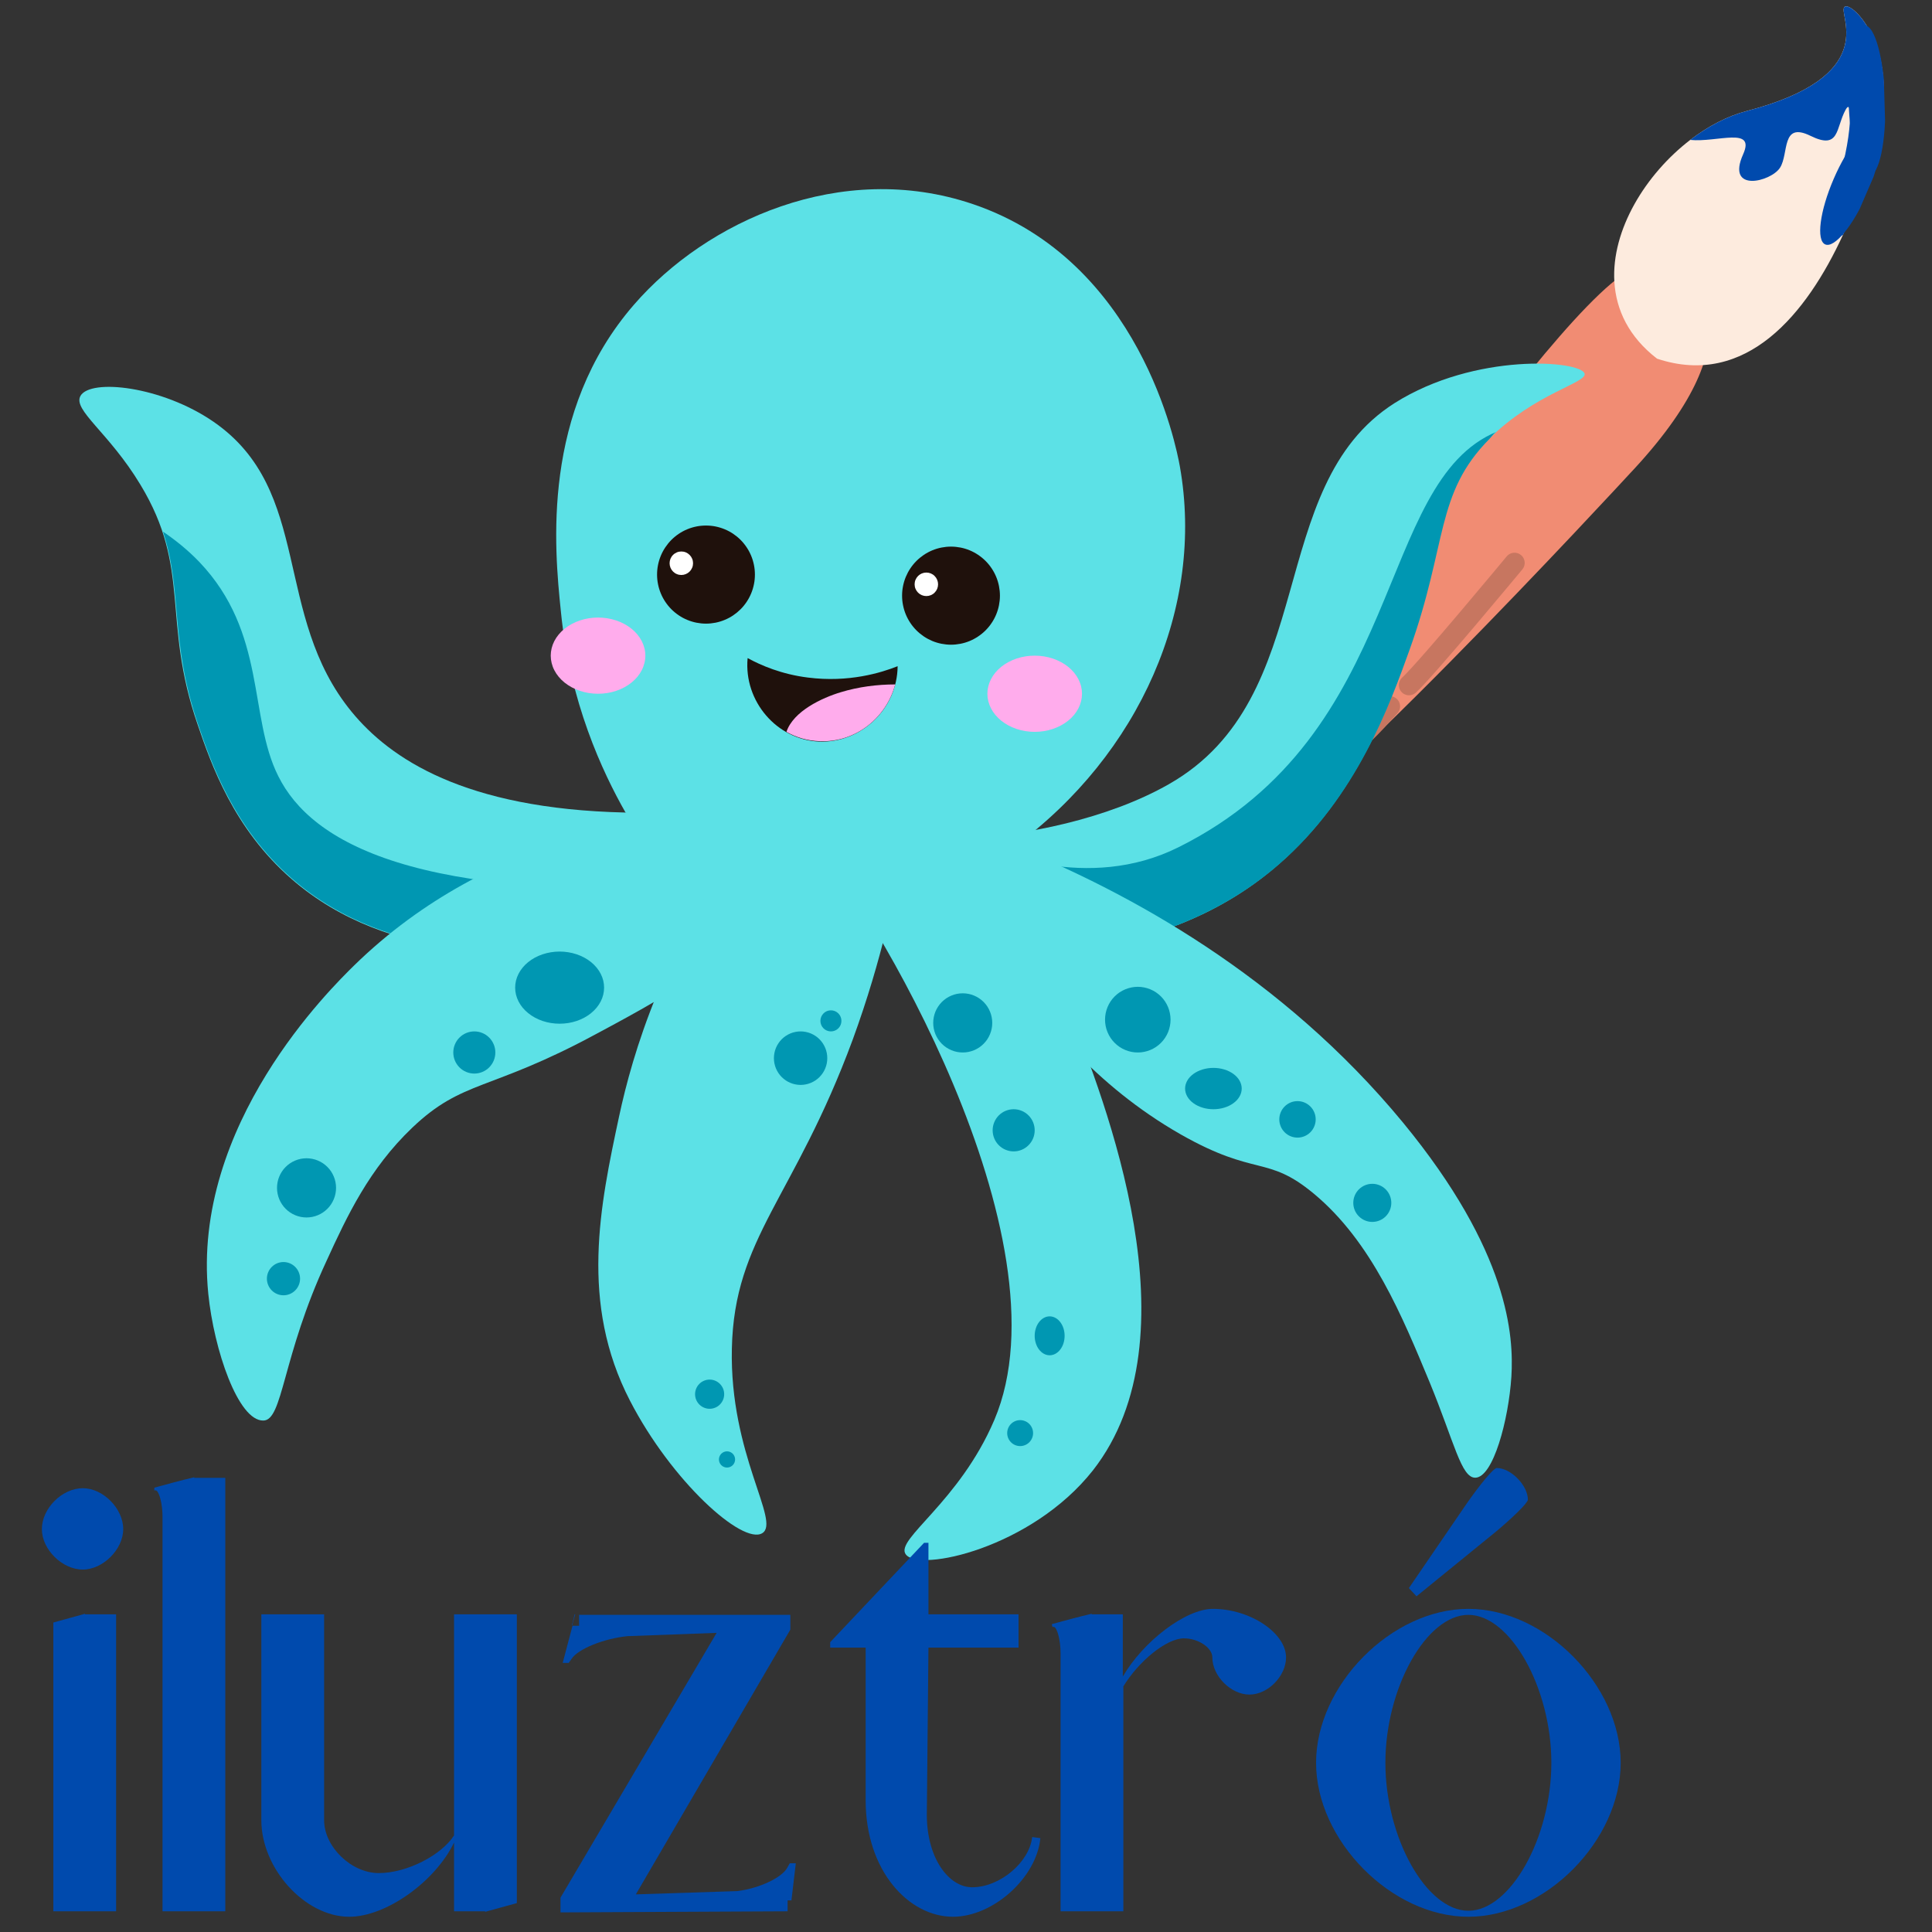 <svg xmlns="http://www.w3.org/2000/svg" xmlns:xlink="http://www.w3.org/1999/xlink" width="500" zoomAndPan="magnify" viewBox="0 0 375 375" height="500" preserveAspectRatio="xMidYMid meet" version="1.0"><rect x="0" y="0" width="375" height="375" fill="#333333" stroke="none"/><defs><g/><clipPath id="2b7a39b711"><path d="M 236 51 L 332 51 L 332 165 L 236 165 Z M 236 51 " clip-rule="nonzero"/></clipPath><clipPath id="c9accb07a7"><path d="M 355.75 173.508 L 230.246 163.93 L 243.461 -9.176 L 368.961 0.402 Z M 355.75 173.508 " clip-rule="nonzero"/></clipPath><clipPath id="ac97d37d7d"><path d="M 355.75 173.508 L 230.246 163.93 L 243.461 -9.176 L 368.961 0.402 Z M 355.75 173.508 " clip-rule="nonzero"/></clipPath><clipPath id="18e66835b1"><path d="M 313 1 L 366 1 L 366 71 L 313 71 Z M 313 1 " clip-rule="nonzero"/></clipPath><clipPath id="54af0e72f5"><path d="M 355.75 173.508 L 230.246 163.93 L 243.461 -9.176 L 368.961 0.402 Z M 355.75 173.508 " clip-rule="nonzero"/></clipPath><clipPath id="8ed152a658"><path d="M 355.75 173.508 L 230.246 163.93 L 243.461 -9.176 L 368.961 0.402 Z M 355.75 173.508 " clip-rule="nonzero"/></clipPath><clipPath id="e36c8320c5"><path d="M 328 1 L 366 1 L 366 46 L 328 46 Z M 328 1 " clip-rule="nonzero"/></clipPath><clipPath id="81013c613b"><path d="M 355.75 173.508 L 230.246 163.93 L 243.461 -9.176 L 368.961 0.402 Z M 355.75 173.508 " clip-rule="nonzero"/></clipPath><clipPath id="b2351457a9"><path d="M 355.75 173.508 L 230.246 163.93 L 243.461 -9.176 L 368.961 0.402 Z M 355.75 173.508 " clip-rule="nonzero"/></clipPath><clipPath id="ec7282c7d0"><path d="M 360 7 L 366 7 L 366 22 L 360 22 Z M 360 7 " clip-rule="nonzero"/></clipPath><clipPath id="23d3a5295e"><path d="M 355.75 173.508 L 230.246 163.93 L 243.461 -9.176 L 368.961 0.402 Z M 355.75 173.508 " clip-rule="nonzero"/></clipPath><clipPath id="3469454964"><path d="M 355.75 173.508 L 230.246 163.93 L 243.461 -9.176 L 368.961 0.402 Z M 355.75 173.508 " clip-rule="nonzero"/></clipPath><clipPath id="02d2ecd24f"><path d="M 355 26 L 364 26 L 364 44 L 355 44 Z M 355 26 " clip-rule="nonzero"/></clipPath><clipPath id="99ea419464"><path d="M 355.75 173.508 L 230.246 163.93 L 243.461 -9.176 L 368.961 0.402 Z M 355.75 173.508 " clip-rule="nonzero"/></clipPath><clipPath id="827ff934c5"><path d="M 355.75 173.508 L 230.246 163.93 L 243.461 -9.176 L 368.961 0.402 Z M 355.75 173.508 " clip-rule="nonzero"/></clipPath><clipPath id="3d608d7d07"><path d="M 271 107 L 296 107 L 296 135 L 271 135 Z M 271 107 " clip-rule="nonzero"/></clipPath><clipPath id="27e46a2e0e"><path d="M 355.75 173.508 L 230.246 163.93 L 243.461 -9.176 L 368.961 0.402 Z M 355.75 173.508 " clip-rule="nonzero"/></clipPath><clipPath id="6af834b000"><path d="M 355.75 173.508 L 230.246 163.93 L 243.461 -9.176 L 368.961 0.402 Z M 355.75 173.508 " clip-rule="nonzero"/></clipPath><clipPath id="37567c005d"><path d="M 261 135 L 272 135 L 272 146 L 261 146 Z M 261 135 " clip-rule="nonzero"/></clipPath><clipPath id="16ceb35312"><path d="M 355.75 173.508 L 230.246 163.93 L 243.461 -9.176 L 368.961 0.402 Z M 355.75 173.508 " clip-rule="nonzero"/></clipPath><clipPath id="2f9f235916"><path d="M 355.75 173.508 L 230.246 163.93 L 243.461 -9.176 L 368.961 0.402 Z M 355.75 173.508 " clip-rule="nonzero"/></clipPath><clipPath id="c28f86506b"><path d="M 353 24 L 366 24 L 366 48 L 353 48 Z M 353 24 " clip-rule="nonzero"/></clipPath><clipPath id="e2e9c10c0a"><path d="M 360.82 23.367 L 367.551 26.277 L 357.758 48.941 L 351.027 46.035 Z M 360.82 23.367 " clip-rule="nonzero"/></clipPath><clipPath id="4a66f21fa9"><path d="M 364.07 24.773 C 362.273 23.996 358.629 28.441 355.926 34.703 C 353.219 40.961 352.484 46.664 354.277 47.441 C 356.074 48.215 359.719 43.77 362.426 37.512 C 365.129 31.25 365.863 25.547 364.07 24.773 " clip-rule="nonzero"/></clipPath><clipPath id="79376e7566"><path d="M 358 4 L 366 4 L 366 35 L 358 35 Z M 358 4 " clip-rule="nonzero"/></clipPath><clipPath id="0a30d27611"><path d="M 358.379 5.039 L 365.734 4.824 L 366.594 34.238 L 359.242 34.453 Z M 358.379 5.039 " clip-rule="nonzero"/></clipPath><clipPath id="1b31c31cb8"><path d="M 361.93 4.938 C 359.969 4.992 358.57 11.574 358.809 19.633 C 359.043 27.691 360.824 34.18 362.785 34.121 C 364.746 34.062 366.145 27.484 365.91 19.426 C 365.672 11.367 363.891 4.879 361.93 4.938 " clip-rule="nonzero"/></clipPath></defs><g clip-path="url(#2b7a39b711)"><g clip-path="url(#c9accb07a7)"><g clip-path="url(#ac97d37d7d)"><path fill="#f18c73" d="M 316.199 92.082 C 316.199 92.082 249.141 164.875 239.707 164.664 C 230.73 158.375 243.699 148.504 244.938 145.629 C 246.176 142.754 307.188 50.148 319.289 51.578 C 331.395 53.016 341.168 65.688 316.199 92.082 Z M 316.199 92.082 " fill-opacity="1" fill-rule="nonzero"/></g></g></g><g clip-path="url(#18e66835b1)"><g clip-path="url(#54af0e72f5)"><g clip-path="url(#8ed152a658)"><path fill="#fdebde" d="M 328.066 27.16 C 331.531 24.496 335.312 22.52 339.039 21.547 C 364.828 14.832 357.031 3.293 357.926 1.473 C 358.816 -0.344 368.344 8.309 364.859 24.277 C 363.672 29.73 361.32 37.773 357.691 45.652 C 350.703 60.828 338.961 75.379 321.629 69.617 C 316.156 65.391 313.68 60.16 313.348 54.711 C 312.727 44.621 319.441 33.781 328.066 27.16 Z M 328.066 27.16 " fill-opacity="1" fill-rule="nonzero"/></g></g></g><g clip-path="url(#e36c8320c5)"><g clip-path="url(#81013c613b)"><g clip-path="url(#b2351457a9)"><path fill="#004aad" d="M 328.066 27.16 C 331.531 24.496 335.312 22.52 339.039 21.547 C 364.828 14.832 357.031 3.293 357.926 1.473 C 358.816 -0.344 368.344 8.309 364.859 24.277 C 363.672 29.73 361.32 37.773 357.691 45.652 C 354.109 46.039 352.52 41.781 355.074 38.355 C 358.668 33.539 360.215 17.699 358.242 21.285 C 356.277 24.867 357.133 29.176 351.41 26.363 C 345.688 23.551 347.25 29.781 345.512 32.535 C 343.777 35.285 334.957 37.496 338.34 29.949 C 340.793 24.484 333.289 27.684 328.066 27.16 Z M 328.066 27.16 " fill-opacity="1" fill-rule="nonzero"/></g></g></g><g clip-path="url(#ec7282c7d0)"><g clip-path="url(#23d3a5295e)"><g clip-path="url(#3469454964)"><path stroke-linecap="round" transform="matrix(-0.864, -0.066, 0.066, -0.864, 471.126, 280.892)" fill="none" stroke-linejoin="round" d="M 146.596 291.763 C 146.596 291.763 146.891 298.353 149.09 303.04 " stroke="#ed6c71" stroke-width="4.556" stroke-opacity="1" stroke-miterlimit="10"/></g></g></g><g clip-path="url(#02d2ecd24f)"><g clip-path="url(#99ea419464)"><g clip-path="url(#827ff934c5)"><path stroke-linecap="round" transform="matrix(-0.864, -0.066, 0.066, -0.864, 471.126, 280.892)" fill="none" stroke-linejoin="round" d="M 147.844 280.635 C 147.844 280.635 149.671 267.601 151.722 265.257 " stroke="#ed6c71" stroke-width="4.556" stroke-opacity="1" stroke-miterlimit="10"/></g></g></g><g clip-path="url(#3d608d7d07)"><g clip-path="url(#27e46a2e0e)"><g clip-path="url(#6af834b000)"><path stroke-linecap="round" transform="matrix(-0.864, -0.066, 0.066, -0.864, 471.126, 280.892)" fill="none" stroke-linejoin="round" d="M 218.942 181.926 C 218.942 181.926 236.908 156.542 240.424 152.83 " stroke="#c77660" stroke-width="4.556" stroke-opacity="1" stroke-miterlimit="10"/></g></g></g><g clip-path="url(#37567c005d)"><g clip-path="url(#16ceb35312)"><g clip-path="url(#2f9f235916)"><path stroke-linecap="round" transform="matrix(-0.864, -0.066, 0.066, -0.864, 471.126, 280.892)" fill="none" stroke-linejoin="round" d="M 244.328 147.754 C 244.328 147.754 249.603 140.726 250.77 140.14 " stroke="#c77660" stroke-width="4.556" stroke-opacity="1" stroke-miterlimit="10"/></g></g></g><path fill="#5ce1e6" d="M 307.562 72.504 C 306.777 69.984 286.375 68.332 270.68 78.246 C 245.172 94.453 256.473 135.363 226.887 152.203 C 215.039 158.969 198.715 162.273 186.707 162.746 L 211.898 183.988 C 221.707 182.414 235.836 178.559 248.156 167.781 C 263.301 154.641 269.738 136.625 273.504 126.16 C 280.957 105.391 278.449 95.871 289.043 85.168 C 297.988 76.277 308.113 74.312 307.562 72.504 Z M 307.562 72.504 " fill-opacity="1" fill-rule="nonzero"/><path fill="#0097b2" d="M 248.234 167.781 C 263.379 154.641 269.816 136.625 273.582 126.16 C 281.039 105.391 278.527 95.871 289.121 85.168 C 289.59 84.695 289.984 83.988 290.613 83.754 C 266.754 93.508 273.188 142.367 228.691 164.477 C 211.113 173.207 192.828 165.34 186.707 162.824 L 211.898 184.066 C 221.785 182.414 235.914 178.48 248.234 167.781 Z M 248.234 167.781 " fill-opacity="1" fill-rule="nonzero"/><path fill="#5ce1e6" d="M 121.336 157.711 C 90.023 157 75.664 147.168 68.285 138.199 C 52.824 119.395 60.832 95.238 41.445 81.863 C 31.402 74.941 17.59 73.445 15.629 76.828 C 14.059 79.582 21.121 83.91 27.242 94.059 C 37.211 110.504 31.324 120.336 38.387 140.715 C 40.977 148.27 45.293 160.777 56.594 170.613 C 75.898 187.449 102.895 185.168 113.723 184.301 C 124.082 183.438 133.578 182.57 139.152 180.684 C 141.27 165.812 134.363 156.844 121.336 157.711 Z M 121.336 157.711 " fill-opacity="1" fill-rule="nonzero"/><path fill="#0097b2" d="M 54.004 150.629 C 48.195 139.062 51.805 122.855 38.699 109.086 C 36.426 106.727 34.07 104.84 31.637 103.188 C 35.484 114.75 32.895 124.352 38.465 140.637 C 41.055 148.191 45.371 160.699 56.672 170.535 C 75.977 187.371 102.973 185.09 113.805 184.223 C 124.16 183.359 133.656 182.492 139.23 180.605 C 139.699 177.457 139.699 174.625 139.387 172.027 C 80.766 175.176 60.438 163.609 54.004 150.629 Z M 54.004 150.629 " fill-opacity="1" fill-rule="nonzero"/><path fill="#5ce1e6" d="M 140.406 157.867 C 129.5 158.262 95.676 161.094 68.758 187.371 C 64.285 191.777 37.129 218.289 40.426 251.098 C 41.527 262.035 46.234 275.805 51.102 275.727 C 54.945 275.727 54.711 263.371 63.422 244.648 C 67.344 236.07 71.66 226.867 79.98 218.922 C 89.867 209.48 94.969 211.918 115.766 200.668 C 131.93 192.012 145.195 184.617 146.215 173.367 C 146.84 166.914 143.23 161.328 140.406 157.867 Z M 140.406 157.867 " fill-opacity="1" fill-rule="nonzero"/><path fill="#0097b2" d="M 117.254 191.699 C 117.254 192.156 117.199 192.613 117.09 193.062 C 116.98 193.516 116.816 193.953 116.598 194.379 C 116.383 194.801 116.117 195.207 115.801 195.59 C 115.484 195.969 115.129 196.324 114.727 196.648 C 114.328 196.973 113.891 197.266 113.418 197.52 C 112.949 197.777 112.449 197.992 111.926 198.168 C 111.402 198.344 110.863 198.477 110.309 198.566 C 109.75 198.656 109.191 198.699 108.625 198.699 C 108.055 198.699 107.496 198.656 106.938 198.566 C 106.383 198.477 105.844 198.344 105.32 198.168 C 104.797 197.992 104.297 197.777 103.828 197.52 C 103.355 197.266 102.922 196.973 102.52 196.648 C 102.117 196.324 101.762 195.969 101.445 195.59 C 101.129 195.207 100.863 194.801 100.648 194.379 C 100.43 193.953 100.266 193.516 100.156 193.062 C 100.047 192.613 99.992 192.156 99.992 191.699 C 99.992 191.238 100.047 190.781 100.156 190.332 C 100.266 189.883 100.43 189.441 100.648 189.02 C 100.863 188.594 101.129 188.191 101.445 187.809 C 101.762 187.426 102.117 187.07 102.52 186.746 C 102.922 186.422 103.355 186.133 103.828 185.875 C 104.297 185.621 104.797 185.406 105.32 185.23 C 105.844 185.055 106.383 184.922 106.938 184.832 C 107.496 184.742 108.055 184.695 108.625 184.695 C 109.191 184.695 109.75 184.742 110.309 184.832 C 110.863 184.922 111.402 185.055 111.926 185.23 C 112.449 185.406 112.949 185.621 113.418 185.875 C 113.891 186.133 114.328 186.422 114.727 186.746 C 115.129 187.07 115.484 187.426 115.801 187.809 C 116.117 188.191 116.383 188.594 116.598 189.02 C 116.816 189.441 116.98 189.883 117.09 190.332 C 117.199 190.781 117.254 191.238 117.254 191.699 Z M 117.254 191.699 " fill-opacity="1" fill-rule="nonzero"/><path fill="#0097b2" d="M 96.145 204.285 C 96.145 204.555 96.121 204.82 96.066 205.086 C 96.016 205.348 95.938 205.605 95.836 205.852 C 95.73 206.102 95.605 206.336 95.457 206.559 C 95.309 206.781 95.141 206.988 94.949 207.18 C 94.762 207.371 94.555 207.539 94.332 207.688 C 94.109 207.836 93.875 207.965 93.625 208.066 C 93.379 208.168 93.125 208.246 92.859 208.301 C 92.598 208.352 92.332 208.379 92.066 208.379 C 91.797 208.379 91.531 208.352 91.27 208.301 C 91.004 208.246 90.75 208.168 90.504 208.066 C 90.254 207.965 90.02 207.836 89.797 207.688 C 89.574 207.539 89.367 207.371 89.18 207.18 C 88.988 206.988 88.82 206.781 88.672 206.559 C 88.523 206.336 88.398 206.102 88.293 205.852 C 88.191 205.605 88.113 205.348 88.062 205.086 C 88.012 204.82 87.984 204.555 87.984 204.285 C 87.984 204.02 88.012 203.75 88.062 203.488 C 88.113 203.227 88.191 202.969 88.293 202.723 C 88.398 202.473 88.523 202.238 88.672 202.012 C 88.82 201.789 88.988 201.582 89.18 201.395 C 89.367 201.203 89.574 201.035 89.797 200.883 C 90.02 200.734 90.254 200.609 90.504 200.508 C 90.75 200.402 91.004 200.328 91.27 200.273 C 91.531 200.223 91.797 200.195 92.066 200.195 C 92.332 200.195 92.598 200.223 92.859 200.273 C 93.125 200.328 93.379 200.402 93.625 200.508 C 93.875 200.609 94.109 200.734 94.332 200.883 C 94.555 201.035 94.762 201.203 94.949 201.395 C 95.141 201.582 95.309 201.789 95.457 202.012 C 95.605 202.238 95.73 202.473 95.836 202.723 C 95.938 202.969 96.016 203.227 96.066 203.488 C 96.121 203.75 96.145 204.02 96.145 204.285 Z M 96.145 204.285 " fill-opacity="1" fill-rule="nonzero"/><path fill="#0097b2" d="M 65.227 230.566 C 65.227 230.941 65.188 231.316 65.117 231.684 C 65.043 232.055 64.934 232.414 64.789 232.762 C 64.645 233.109 64.469 233.441 64.262 233.754 C 64.051 234.07 63.812 234.359 63.547 234.625 C 63.281 234.891 62.992 235.129 62.68 235.34 C 62.367 235.551 62.035 235.727 61.688 235.871 C 61.34 236.016 60.984 236.125 60.613 236.199 C 60.246 236.27 59.871 236.309 59.496 236.309 C 59.121 236.309 58.746 236.27 58.379 236.199 C 58.012 236.125 57.652 236.016 57.305 235.871 C 56.957 235.727 56.625 235.551 56.312 235.34 C 56 235.129 55.711 234.891 55.445 234.625 C 55.18 234.359 54.941 234.07 54.734 233.754 C 54.523 233.441 54.348 233.109 54.203 232.762 C 54.059 232.414 53.953 232.055 53.879 231.684 C 53.805 231.316 53.77 230.941 53.77 230.566 C 53.77 230.188 53.805 229.812 53.879 229.445 C 53.953 229.074 54.059 228.715 54.203 228.367 C 54.348 228.02 54.523 227.688 54.734 227.375 C 54.941 227.059 55.18 226.77 55.445 226.504 C 55.711 226.238 56 226 56.312 225.789 C 56.625 225.578 56.957 225.402 57.305 225.258 C 57.652 225.113 58.012 225.004 58.379 224.93 C 58.746 224.859 59.121 224.82 59.496 224.82 C 59.871 224.82 60.246 224.859 60.613 224.93 C 60.984 225.004 61.34 225.113 61.688 225.258 C 62.035 225.402 62.367 225.578 62.68 225.789 C 62.992 226 63.281 226.238 63.547 226.504 C 63.812 226.77 64.051 227.059 64.262 227.375 C 64.469 227.688 64.645 228.02 64.789 228.367 C 64.934 228.715 65.043 229.074 65.117 229.445 C 65.188 229.812 65.227 230.188 65.227 230.566 Z M 65.227 230.566 " fill-opacity="1" fill-rule="nonzero"/><path fill="#0097b2" d="M 58.242 248.188 C 58.242 248.617 58.16 249.027 57.996 249.422 C 57.832 249.816 57.602 250.168 57.297 250.469 C 56.996 250.773 56.648 251.004 56.254 251.168 C 55.859 251.332 55.449 251.414 55.023 251.414 C 54.598 251.414 54.188 251.332 53.793 251.168 C 53.398 251.004 53.051 250.773 52.75 250.469 C 52.445 250.168 52.215 249.816 52.051 249.422 C 51.887 249.027 51.805 248.617 51.805 248.188 C 51.805 247.762 51.887 247.348 52.051 246.953 C 52.215 246.559 52.445 246.211 52.75 245.906 C 53.051 245.605 53.398 245.371 53.793 245.207 C 54.188 245.043 54.598 244.961 55.023 244.961 C 55.449 244.961 55.859 245.043 56.254 245.207 C 56.648 245.371 56.996 245.605 57.297 245.906 C 57.602 246.211 57.832 246.559 57.996 246.953 C 58.16 247.348 58.242 247.762 58.242 248.188 Z M 58.242 248.188 " fill-opacity="1" fill-rule="nonzero"/><path fill="#5ce1e6" d="M 165.52 201.77 C 171.246 186.113 173.918 172.738 175.172 164.789 L 145.273 161.566 C 128.871 183.75 122.75 204.602 120.16 216.719 C 116.473 233.949 112.469 252.91 122.277 271.871 C 130.363 287.527 144.094 299.879 147.941 297.598 C 151.629 295.395 141.582 282.336 142.055 261.723 C 142.523 240.164 154.141 232.609 165.52 201.77 Z M 165.52 201.77 " fill-opacity="1" fill-rule="nonzero"/><path fill="#0097b2" d="M 163.32 198.148 C 163.32 198.422 163.27 198.684 163.168 198.934 C 163.062 199.184 162.914 199.402 162.723 199.598 C 162.531 199.789 162.312 199.938 162.062 200.039 C 161.812 200.145 161.551 200.195 161.281 200.195 C 161.012 200.195 160.75 200.145 160.5 200.039 C 160.25 199.938 160.031 199.789 159.84 199.598 C 159.648 199.402 159.5 199.184 159.395 198.934 C 159.293 198.684 159.242 198.422 159.242 198.148 C 159.242 197.879 159.293 197.617 159.395 197.367 C 159.5 197.117 159.648 196.895 159.84 196.703 C 160.031 196.512 160.25 196.363 160.5 196.258 C 160.75 196.156 161.012 196.105 161.281 196.105 C 161.551 196.105 161.812 196.156 162.062 196.258 C 162.312 196.363 162.531 196.512 162.723 196.703 C 162.914 196.895 163.062 197.117 163.168 197.367 C 163.27 197.617 163.32 197.879 163.32 198.148 Z M 163.32 198.148 " fill-opacity="1" fill-rule="nonzero"/><path fill="#0097b2" d="M 160.574 205.387 C 160.574 205.73 160.543 206.066 160.477 206.402 C 160.41 206.734 160.312 207.059 160.18 207.375 C 160.051 207.691 159.891 207.988 159.703 208.273 C 159.512 208.555 159.297 208.82 159.059 209.059 C 158.816 209.301 158.555 209.516 158.273 209.707 C 157.992 209.895 157.691 210.055 157.379 210.184 C 157.062 210.316 156.738 210.414 156.406 210.48 C 156.074 210.547 155.734 210.582 155.395 210.582 C 155.055 210.582 154.719 210.547 154.387 210.48 C 154.051 210.414 153.727 210.316 153.414 210.184 C 153.098 210.055 152.801 209.895 152.52 209.707 C 152.234 209.516 151.973 209.301 151.734 209.059 C 151.492 208.82 151.277 208.555 151.09 208.273 C 150.898 207.988 150.742 207.691 150.609 207.375 C 150.48 207.059 150.383 206.734 150.316 206.402 C 150.25 206.066 150.215 205.73 150.215 205.387 C 150.215 205.047 150.25 204.711 150.316 204.375 C 150.383 204.039 150.48 203.715 150.609 203.402 C 150.742 203.086 150.898 202.785 151.09 202.504 C 151.277 202.219 151.492 201.957 151.734 201.715 C 151.973 201.477 152.234 201.258 152.52 201.07 C 152.801 200.883 153.098 200.723 153.414 200.59 C 153.727 200.461 154.051 200.363 154.387 200.297 C 154.719 200.227 155.055 200.195 155.395 200.195 C 155.734 200.195 156.074 200.227 156.406 200.297 C 156.738 200.363 157.062 200.461 157.379 200.59 C 157.691 200.723 157.992 200.883 158.273 201.07 C 158.555 201.258 158.816 201.477 159.059 201.715 C 159.297 201.957 159.512 202.219 159.703 202.504 C 159.891 202.785 160.051 203.086 160.18 203.402 C 160.312 203.715 160.41 204.039 160.477 204.375 C 160.543 204.711 160.574 205.047 160.574 205.387 Z M 160.574 205.387 " fill-opacity="1" fill-rule="nonzero"/><path fill="#0097b2" d="M 140.562 270.609 C 140.562 270.988 140.492 271.348 140.348 271.695 C 140.203 272.043 140 272.348 139.734 272.613 C 139.473 272.879 139.164 273.086 138.82 273.227 C 138.473 273.371 138.113 273.445 137.738 273.445 C 137.363 273.445 137.004 273.371 136.656 273.227 C 136.312 273.086 136.004 272.879 135.742 272.613 C 135.477 272.348 135.27 272.043 135.129 271.695 C 134.984 271.348 134.914 270.988 134.914 270.609 C 134.914 270.234 134.984 269.875 135.129 269.527 C 135.27 269.18 135.477 268.875 135.742 268.609 C 136.004 268.344 136.312 268.137 136.656 267.996 C 137.004 267.852 137.363 267.777 137.738 267.777 C 138.113 267.777 138.473 267.852 138.82 267.996 C 139.164 268.137 139.473 268.344 139.734 268.609 C 140 268.875 140.203 269.18 140.348 269.527 C 140.492 269.875 140.562 270.234 140.562 270.609 Z M 140.562 270.609 " fill-opacity="1" fill-rule="nonzero"/><path fill="#0097b2" d="M 142.684 283.277 C 142.684 283.488 142.641 283.688 142.562 283.879 C 142.484 284.074 142.371 284.242 142.223 284.391 C 142.074 284.539 141.906 284.652 141.715 284.73 C 141.52 284.812 141.32 284.852 141.113 284.852 C 140.906 284.852 140.703 284.812 140.512 284.73 C 140.32 284.652 140.148 284.539 140.004 284.391 C 139.855 284.242 139.742 284.074 139.664 283.879 C 139.582 283.688 139.543 283.488 139.543 283.277 C 139.543 283.07 139.582 282.867 139.664 282.676 C 139.742 282.484 139.855 282.312 140.004 282.164 C 140.148 282.02 140.32 281.906 140.512 281.824 C 140.703 281.746 140.906 281.703 141.113 281.703 C 141.32 281.703 141.52 281.746 141.715 281.824 C 141.906 281.906 142.074 282.02 142.223 282.164 C 142.371 282.312 142.484 282.484 142.562 282.676 C 142.641 282.867 142.684 283.07 142.684 283.277 Z M 142.684 283.277 " fill-opacity="1" fill-rule="nonzero"/><path fill="#5ce1e6" d="M 207.348 195.633 C 201.305 180.211 194.164 168.488 189.219 161.094 L 157.516 162.902 C 168.656 174.703 207.977 240.477 192.984 275.648 C 186.16 291.617 173.68 298.777 175.801 301.688 C 178.312 305.23 200.207 300.508 212.133 285.402 C 232.461 259.438 214.566 213.965 207.348 195.633 Z M 207.348 195.633 " fill-opacity="1" fill-rule="nonzero"/><path fill="#0097b2" d="M 192.594 198.543 C 192.594 198.922 192.559 199.293 192.484 199.664 C 192.41 200.035 192.301 200.391 192.156 200.742 C 192.012 201.09 191.836 201.422 191.629 201.734 C 191.418 202.047 191.184 202.336 190.914 202.605 C 190.648 202.871 190.359 203.109 190.047 203.32 C 189.734 203.527 189.406 203.703 189.059 203.848 C 188.711 203.992 188.352 204.102 187.984 204.176 C 187.613 204.25 187.242 204.285 186.863 204.285 C 186.488 204.285 186.117 204.25 185.746 204.176 C 185.379 204.102 185.02 203.992 184.672 203.848 C 184.324 203.703 183.996 203.527 183.684 203.32 C 183.371 203.109 183.078 202.871 182.812 202.605 C 182.547 202.336 182.309 202.047 182.102 201.734 C 181.891 201.422 181.715 201.09 181.57 200.742 C 181.43 200.391 181.32 200.035 181.246 199.664 C 181.172 199.293 181.137 198.922 181.137 198.543 C 181.137 198.164 181.172 197.793 181.246 197.422 C 181.32 197.051 181.43 196.695 181.57 196.344 C 181.715 195.996 181.891 195.664 182.102 195.352 C 182.309 195.039 182.547 194.75 182.812 194.48 C 183.078 194.215 183.371 193.977 183.684 193.766 C 183.996 193.559 184.324 193.383 184.672 193.238 C 185.02 193.094 185.379 192.984 185.746 192.91 C 186.117 192.836 186.488 192.801 186.863 192.801 C 187.242 192.801 187.613 192.836 187.984 192.91 C 188.352 192.984 188.711 193.094 189.059 193.238 C 189.406 193.383 189.734 193.559 190.047 193.766 C 190.359 193.977 190.648 194.215 190.914 194.48 C 191.184 194.75 191.418 195.039 191.629 195.352 C 191.836 195.664 192.012 195.996 192.156 196.344 C 192.301 196.695 192.41 197.051 192.484 197.422 C 192.559 197.793 192.594 198.164 192.594 198.543 Z M 192.594 198.543 " fill-opacity="1" fill-rule="nonzero"/><path fill="#0097b2" d="M 200.832 219.391 C 200.832 219.66 200.809 219.926 200.754 220.191 C 200.703 220.453 200.625 220.711 200.523 220.957 C 200.422 221.207 200.293 221.441 200.145 221.664 C 199.996 221.891 199.828 222.094 199.637 222.285 C 199.449 222.477 199.242 222.645 199.02 222.793 C 198.797 222.945 198.562 223.07 198.316 223.172 C 198.066 223.273 197.812 223.352 197.551 223.406 C 197.285 223.457 197.02 223.484 196.754 223.484 C 196.484 223.484 196.219 223.457 195.957 223.406 C 195.695 223.352 195.438 223.273 195.191 223.172 C 194.945 223.07 194.707 222.945 194.484 222.793 C 194.262 222.645 194.059 222.477 193.867 222.285 C 193.68 222.094 193.508 221.891 193.359 221.664 C 193.211 221.441 193.086 221.207 192.984 220.957 C 192.879 220.711 192.805 220.453 192.75 220.191 C 192.699 219.926 192.672 219.66 192.672 219.391 C 192.672 219.125 192.699 218.859 192.75 218.594 C 192.805 218.332 192.879 218.074 192.984 217.828 C 193.086 217.578 193.211 217.344 193.359 217.121 C 193.508 216.895 193.68 216.688 193.867 216.5 C 194.059 216.309 194.262 216.141 194.484 215.992 C 194.707 215.84 194.945 215.715 195.191 215.613 C 195.438 215.512 195.695 215.434 195.957 215.379 C 196.219 215.328 196.484 215.301 196.754 215.301 C 197.02 215.301 197.285 215.328 197.551 215.379 C 197.812 215.434 198.066 215.512 198.316 215.613 C 198.562 215.715 198.797 215.84 199.02 215.992 C 199.242 216.141 199.449 216.309 199.637 216.5 C 199.828 216.688 199.996 216.895 200.145 217.121 C 200.293 217.344 200.422 217.578 200.523 217.828 C 200.625 218.074 200.703 218.332 200.754 218.594 C 200.809 218.859 200.832 219.125 200.832 219.391 Z M 200.832 219.391 " fill-opacity="1" fill-rule="nonzero"/><path fill="#0097b2" d="M 206.641 259.281 C 206.641 259.781 206.566 260.266 206.422 260.727 C 206.273 261.191 206.062 261.598 205.789 261.953 C 205.52 262.305 205.203 262.578 204.848 262.77 C 204.492 262.961 204.121 263.059 203.738 263.059 C 203.352 263.059 202.98 262.961 202.625 262.77 C 202.27 262.578 201.957 262.305 201.684 261.953 C 201.41 261.598 201.203 261.191 201.055 260.727 C 200.906 260.266 200.832 259.781 200.832 259.281 C 200.832 258.781 200.906 258.301 201.055 257.836 C 201.203 257.375 201.41 256.965 201.684 256.613 C 201.957 256.258 202.27 255.984 202.625 255.793 C 202.98 255.602 203.352 255.504 203.738 255.504 C 204.121 255.504 204.492 255.602 204.848 255.793 C 205.203 255.984 205.52 256.258 205.789 256.613 C 206.062 256.965 206.273 257.375 206.422 257.836 C 206.566 258.301 206.641 258.781 206.641 259.281 Z M 206.641 259.281 " fill-opacity="1" fill-rule="nonzero"/><path fill="#0097b2" d="M 200.52 278.164 C 200.52 278.5 200.457 278.82 200.328 279.129 C 200.199 279.438 200.02 279.707 199.785 279.945 C 199.547 280.18 199.277 280.363 198.969 280.492 C 198.66 280.617 198.34 280.684 198.008 280.684 C 197.676 280.684 197.355 280.617 197.047 280.492 C 196.738 280.363 196.469 280.18 196.234 279.945 C 195.996 279.707 195.816 279.438 195.688 279.129 C 195.562 278.82 195.496 278.5 195.496 278.164 C 195.496 277.832 195.562 277.508 195.688 277.199 C 195.816 276.891 195.996 276.621 196.234 276.383 C 196.469 276.148 196.738 275.965 197.047 275.84 C 197.355 275.711 197.676 275.648 198.008 275.648 C 198.34 275.648 198.66 275.711 198.969 275.84 C 199.277 275.965 199.547 276.148 199.785 276.383 C 200.02 276.621 200.199 276.891 200.328 277.199 C 200.457 277.508 200.52 277.832 200.52 278.164 Z M 200.52 278.164 " fill-opacity="1" fill-rule="nonzero"/><path fill="#5ce1e6" d="M 272.328 217.898 C 248.703 189.258 218.961 173.207 196.91 164.238 L 178.938 157.629 C 184.355 171.637 191.102 182.098 196.281 189.102 C 202.48 197.441 212.211 210.5 229.164 220.18 C 243.84 228.52 245.879 224.113 254.984 231.668 C 266.285 241.027 272.246 255.664 277.504 268.328 C 282.293 279.973 283.625 286.898 286.375 286.82 C 289.828 286.738 292.809 275.648 293.359 267.227 C 293.828 259.359 292.965 242.996 272.328 217.898 Z M 272.328 217.898 " fill-opacity="1" fill-rule="nonzero"/><path fill="#0097b2" d="M 227.203 197.914 C 227.203 198.332 227.16 198.746 227.078 199.156 C 227 199.566 226.879 199.965 226.719 200.352 C 226.559 200.738 226.363 201.105 226.129 201.453 C 225.898 201.801 225.637 202.125 225.34 202.418 C 225.047 202.715 224.723 202.98 224.375 203.211 C 224.031 203.445 223.664 203.641 223.277 203.801 C 222.891 203.961 222.496 204.082 222.086 204.164 C 221.676 204.246 221.262 204.285 220.844 204.285 C 220.43 204.285 220.016 204.246 219.605 204.164 C 219.195 204.082 218.797 203.961 218.414 203.801 C 218.027 203.641 217.66 203.445 217.312 203.211 C 216.965 202.98 216.645 202.715 216.352 202.418 C 216.055 202.125 215.793 201.801 215.559 201.453 C 215.328 201.105 215.133 200.738 214.973 200.352 C 214.812 199.965 214.691 199.566 214.609 199.156 C 214.531 198.746 214.488 198.332 214.488 197.914 C 214.488 197.496 214.531 197.082 214.609 196.672 C 214.691 196.262 214.812 195.863 214.973 195.477 C 215.133 195.09 215.328 194.723 215.559 194.371 C 215.793 194.023 216.055 193.703 216.352 193.406 C 216.645 193.113 216.965 192.848 217.312 192.613 C 217.66 192.383 218.027 192.188 218.414 192.027 C 218.797 191.867 219.195 191.746 219.605 191.664 C 220.016 191.582 220.43 191.539 220.844 191.539 C 221.262 191.539 221.676 191.582 222.086 191.664 C 222.496 191.746 222.891 191.867 223.277 192.027 C 223.664 192.188 224.031 192.383 224.375 192.613 C 224.723 192.848 225.047 193.113 225.34 193.406 C 225.637 193.703 225.898 194.023 226.129 194.371 C 226.363 194.723 226.559 195.09 226.719 195.477 C 226.879 195.863 227 196.262 227.078 196.672 C 227.16 197.082 227.203 197.496 227.203 197.914 Z M 227.203 197.914 " fill-opacity="1" fill-rule="nonzero"/><path fill="#0097b2" d="M 241.016 211.289 C 241.016 211.551 240.98 211.812 240.91 212.07 C 240.84 212.328 240.734 212.582 240.598 212.824 C 240.457 213.066 240.289 213.301 240.09 213.52 C 239.887 213.738 239.66 213.941 239.406 214.125 C 239.148 214.312 238.871 214.48 238.574 214.625 C 238.273 214.77 237.957 214.895 237.621 214.996 C 237.289 215.098 236.945 215.172 236.594 215.223 C 236.238 215.277 235.883 215.301 235.52 215.301 C 235.16 215.301 234.801 215.277 234.449 215.223 C 234.094 215.172 233.75 215.098 233.418 214.996 C 233.086 214.895 232.77 214.77 232.469 214.625 C 232.168 214.48 231.891 214.312 231.637 214.125 C 231.383 213.941 231.152 213.738 230.953 213.52 C 230.754 213.301 230.582 213.066 230.445 212.824 C 230.309 212.582 230.203 212.328 230.133 212.07 C 230.062 211.812 230.027 211.551 230.027 211.289 C 230.027 211.023 230.062 210.766 230.133 210.508 C 230.203 210.246 230.309 209.996 230.445 209.754 C 230.582 209.508 230.754 209.277 230.953 209.059 C 231.152 208.84 231.383 208.637 231.637 208.453 C 231.891 208.266 232.168 208.098 232.469 207.953 C 232.77 207.805 233.086 207.684 233.418 207.582 C 233.75 207.48 234.094 207.406 234.449 207.352 C 234.801 207.301 235.16 207.277 235.52 207.277 C 235.883 207.277 236.238 207.301 236.594 207.352 C 236.945 207.406 237.289 207.48 237.621 207.582 C 237.957 207.684 238.273 207.805 238.574 207.953 C 238.871 208.098 239.148 208.266 239.406 208.453 C 239.66 208.637 239.887 208.84 240.09 209.059 C 240.289 209.277 240.457 209.508 240.598 209.754 C 240.734 209.996 240.84 210.246 240.91 210.508 C 240.98 210.766 241.016 211.023 241.016 211.289 Z M 241.016 211.289 " fill-opacity="1" fill-rule="nonzero"/><path fill="#0097b2" d="M 255.375 217.27 C 255.375 217.738 255.285 218.188 255.105 218.621 C 254.926 219.059 254.672 219.441 254.34 219.773 C 254.008 220.105 253.629 220.359 253.195 220.539 C 252.762 220.719 252.312 220.809 251.844 220.809 C 251.375 220.809 250.926 220.719 250.492 220.539 C 250.059 220.359 249.676 220.105 249.348 219.773 C 249.016 219.441 248.762 219.059 248.582 218.621 C 248.402 218.188 248.312 217.738 248.312 217.27 C 248.312 216.797 248.402 216.348 248.582 215.914 C 248.762 215.48 249.016 215.098 249.348 214.766 C 249.676 214.434 250.059 214.176 250.492 213.996 C 250.926 213.816 251.375 213.727 251.844 213.727 C 252.312 213.727 252.762 213.816 253.195 213.996 C 253.629 214.176 254.008 214.434 254.34 214.766 C 254.672 215.098 254.926 215.48 255.105 215.914 C 255.285 216.348 255.375 216.797 255.375 217.27 Z M 255.375 217.27 " fill-opacity="1" fill-rule="nonzero"/><path fill="#0097b2" d="M 270.051 233.477 C 270.051 233.965 269.957 234.438 269.77 234.891 C 269.582 235.344 269.316 235.742 268.969 236.09 C 268.625 236.438 268.227 236.703 267.773 236.891 C 267.32 237.078 266.852 237.172 266.363 237.172 C 265.871 237.172 265.402 237.078 264.949 236.891 C 264.5 236.703 264.102 236.438 263.754 236.09 C 263.406 235.742 263.141 235.344 262.953 234.891 C 262.766 234.438 262.672 233.965 262.672 233.477 C 262.672 232.984 262.766 232.512 262.953 232.059 C 263.141 231.609 263.406 231.207 263.754 230.859 C 264.102 230.516 264.5 230.246 264.949 230.059 C 265.402 229.871 265.871 229.777 266.363 229.777 C 266.852 229.777 267.32 229.871 267.773 230.059 C 268.227 230.246 268.625 230.516 268.969 230.859 C 269.316 231.207 269.582 231.609 269.77 232.059 C 269.957 232.512 270.051 232.984 270.051 233.477 Z M 270.051 233.477 " fill-opacity="1" fill-rule="nonzero"/><path fill="#5ce1e6" d="M 229.008 90.52 C 228.301 86.586 221.316 50.629 188.828 39.613 C 163.242 30.961 137.109 42.918 123.062 59.129 C 105.012 79.898 107.602 106.41 108.859 118.605 C 110.586 136.309 116.941 149.844 121.414 157.711 C 145.035 169.039 170.543 169.195 196.988 164.238 C 221.16 146.457 233.871 117.82 229.008 90.52 Z M 229.008 90.52 " fill-opacity="1" fill-rule="nonzero"/><path fill="#1f110c" d="M 146.527 111.527 C 146.527 112.152 146.469 112.77 146.344 113.383 C 146.223 113.996 146.043 114.59 145.805 115.168 C 145.566 115.746 145.273 116.297 144.926 116.816 C 144.582 117.336 144.188 117.816 143.746 118.258 C 143.305 118.699 142.824 119.094 142.309 119.441 C 141.789 119.789 141.242 120.082 140.664 120.32 C 140.09 120.559 139.496 120.742 138.883 120.863 C 138.273 120.984 137.656 121.047 137.031 121.047 C 136.41 121.047 135.789 120.984 135.18 120.863 C 134.566 120.742 133.973 120.559 133.398 120.32 C 132.82 120.082 132.273 119.789 131.758 119.441 C 131.238 119.094 130.758 118.699 130.316 118.258 C 129.875 117.816 129.484 117.336 129.137 116.816 C 128.789 116.297 128.496 115.746 128.258 115.168 C 128.02 114.59 127.84 113.996 127.719 113.383 C 127.598 112.77 127.535 112.152 127.535 111.527 C 127.535 110.902 127.598 110.281 127.719 109.668 C 127.84 109.055 128.02 108.461 128.258 107.883 C 128.496 107.305 128.789 106.758 129.137 106.238 C 129.484 105.719 129.875 105.238 130.316 104.793 C 130.758 104.352 131.238 103.957 131.758 103.609 C 132.273 103.262 132.82 102.969 133.398 102.73 C 133.973 102.492 134.566 102.312 135.18 102.188 C 135.789 102.066 136.41 102.008 137.031 102.008 C 137.656 102.008 138.273 102.066 138.883 102.188 C 139.496 102.312 140.09 102.492 140.664 102.73 C 141.242 102.969 141.789 103.262 142.309 103.609 C 142.824 103.957 143.305 104.352 143.746 104.793 C 144.188 105.238 144.582 105.719 144.926 106.238 C 145.273 106.758 145.566 107.305 145.805 107.883 C 146.043 108.461 146.223 109.055 146.344 109.668 C 146.469 110.281 146.527 110.902 146.527 111.527 Z M 146.527 111.527 " fill-opacity="1" fill-rule="nonzero"/><path fill="#ffffff" d="M 134.52 109.324 C 134.52 109.625 134.465 109.918 134.348 110.195 C 134.23 110.477 134.066 110.723 133.855 110.938 C 133.641 111.148 133.395 111.316 133.117 111.43 C 132.836 111.547 132.547 111.605 132.246 111.605 C 131.941 111.605 131.652 111.547 131.375 111.43 C 131.094 111.316 130.848 111.148 130.637 110.938 C 130.422 110.723 130.258 110.477 130.141 110.195 C 130.027 109.918 129.969 109.625 129.969 109.324 C 129.969 109.02 130.027 108.73 130.141 108.449 C 130.258 108.172 130.422 107.922 130.637 107.711 C 130.848 107.496 131.094 107.332 131.375 107.215 C 131.652 107.098 131.941 107.043 132.246 107.043 C 132.547 107.043 132.836 107.098 133.117 107.215 C 133.395 107.332 133.641 107.496 133.855 107.711 C 134.066 107.922 134.23 108.172 134.348 108.449 C 134.465 108.73 134.52 109.02 134.52 109.324 Z M 134.52 109.324 " fill-opacity="1" fill-rule="nonzero"/><path fill="#1f110c" d="M 194.086 115.617 C 194.086 116.242 194.023 116.863 193.902 117.473 C 193.781 118.086 193.602 118.684 193.363 119.262 C 193.125 119.836 192.832 120.387 192.484 120.906 C 192.137 121.426 191.746 121.906 191.305 122.348 C 190.863 122.789 190.383 123.184 189.863 123.531 C 189.348 123.879 188.801 124.172 188.223 124.414 C 187.648 124.652 187.055 124.832 186.441 124.953 C 185.828 125.074 185.211 125.137 184.59 125.137 C 183.965 125.137 183.348 125.074 182.738 124.953 C 182.125 124.832 181.531 124.652 180.957 124.414 C 180.379 124.172 179.832 123.879 179.312 123.531 C 178.797 123.184 178.316 122.789 177.875 122.348 C 177.434 121.906 177.039 121.426 176.695 120.906 C 176.348 120.387 176.055 119.836 175.816 119.262 C 175.578 118.684 175.398 118.086 175.277 117.473 C 175.152 116.863 175.094 116.242 175.094 115.617 C 175.094 114.992 175.152 114.371 175.277 113.762 C 175.398 113.148 175.578 112.551 175.816 111.973 C 176.055 111.398 176.348 110.848 176.695 110.328 C 177.039 109.809 177.434 109.328 177.875 108.887 C 178.316 108.445 178.797 108.051 179.312 107.703 C 179.832 107.355 180.379 107.062 180.957 106.82 C 181.531 106.582 182.125 106.402 182.738 106.281 C 183.348 106.16 183.965 106.098 184.59 106.098 C 185.211 106.098 185.828 106.16 186.441 106.281 C 187.055 106.402 187.648 106.582 188.223 106.82 C 188.801 107.062 189.348 107.355 189.863 107.703 C 190.383 108.051 190.863 108.445 191.305 108.887 C 191.746 109.328 192.137 109.809 192.484 110.328 C 192.832 110.848 193.125 111.398 193.363 111.973 C 193.602 112.551 193.781 113.148 193.902 113.762 C 194.023 114.371 194.086 114.992 194.086 115.617 Z M 194.086 115.617 " fill-opacity="1" fill-rule="nonzero"/><path fill="#ffffff" d="M 182.078 113.414 C 182.078 113.715 182.02 114.008 181.906 114.289 C 181.789 114.566 181.625 114.812 181.41 115.027 C 181.199 115.242 180.953 115.406 180.672 115.523 C 180.395 115.637 180.105 115.695 179.801 115.695 C 179.5 115.695 179.211 115.637 178.93 115.523 C 178.652 115.406 178.406 115.242 178.191 115.027 C 177.98 114.812 177.816 114.566 177.699 114.289 C 177.582 114.008 177.527 113.715 177.527 113.414 C 177.527 113.113 177.582 112.82 177.699 112.543 C 177.816 112.262 177.98 112.016 178.191 111.801 C 178.406 111.586 178.652 111.422 178.93 111.305 C 179.211 111.191 179.5 111.133 179.801 111.133 C 180.105 111.133 180.395 111.191 180.672 111.305 C 180.953 111.422 181.199 111.586 181.41 111.801 C 181.625 112.016 181.789 112.262 181.906 112.543 C 182.02 112.82 182.078 113.113 182.078 113.414 Z M 182.078 113.414 " fill-opacity="1" fill-rule="nonzero"/><path fill="#1f110c" d="M 145.113 127.734 C 147.703 129.148 151.707 130.879 156.809 131.512 C 164.734 132.531 171.09 130.566 174.23 129.309 C 174.152 137.648 167.09 144.254 159.004 143.941 C 150.844 143.625 144.332 136.152 145.113 127.734 Z M 145.113 127.734 " fill-opacity="1" fill-rule="nonzero"/><path fill="#ffacec" d="M 163.242 134.344 C 159.555 135.445 153.984 138.039 152.648 142.055 C 154.609 143.152 156.73 143.785 159.082 143.863 C 165.988 144.176 172.031 139.379 173.758 132.848 C 170.227 132.848 166.617 133.32 163.242 134.344 Z M 163.242 134.344 " fill-opacity="1" fill-rule="nonzero"/><path fill="#ffacec" d="M 125.262 127.262 C 125.262 127.746 125.203 128.227 125.082 128.703 C 124.965 129.18 124.793 129.645 124.562 130.09 C 124.332 130.539 124.047 130.965 123.715 131.371 C 123.379 131.773 122.996 132.148 122.57 132.492 C 122.145 132.836 121.68 133.141 121.18 133.41 C 120.68 133.68 120.148 133.91 119.594 134.094 C 119.035 134.281 118.461 134.422 117.871 134.516 C 117.277 134.609 116.68 134.656 116.078 134.656 C 115.477 134.656 114.879 134.609 114.289 134.516 C 113.695 134.422 113.121 134.281 112.566 134.094 C 112.008 133.91 111.48 133.68 110.977 133.41 C 110.477 133.141 110.012 132.836 109.586 132.492 C 109.16 132.148 108.777 131.773 108.445 131.371 C 108.109 130.965 107.828 130.539 107.594 130.09 C 107.363 129.645 107.191 129.18 107.074 128.703 C 106.957 128.227 106.898 127.746 106.898 127.262 C 106.898 126.777 106.957 126.293 107.074 125.82 C 107.191 125.344 107.363 124.879 107.594 124.43 C 107.828 123.984 108.109 123.555 108.445 123.152 C 108.777 122.75 109.16 122.375 109.586 122.031 C 110.012 121.688 110.477 121.383 110.977 121.113 C 111.48 120.844 112.008 120.613 112.566 120.43 C 113.121 120.242 113.695 120.102 114.289 120.008 C 114.879 119.914 115.477 119.867 116.078 119.867 C 116.68 119.867 117.277 119.914 117.871 120.008 C 118.461 120.102 119.035 120.242 119.594 120.43 C 120.148 120.613 120.68 120.844 121.18 121.113 C 121.68 121.383 122.145 121.688 122.57 122.031 C 122.996 122.375 123.379 122.75 123.715 123.152 C 124.047 123.555 124.332 123.984 124.562 124.43 C 124.793 124.879 124.965 125.344 125.082 125.82 C 125.203 126.293 125.262 126.777 125.262 127.262 Z M 125.262 127.262 " fill-opacity="1" fill-rule="nonzero"/><path fill="#ffacec" d="M 210.016 134.656 C 210.016 135.145 209.957 135.625 209.84 136.102 C 209.723 136.574 209.547 137.039 209.316 137.488 C 209.086 137.938 208.805 138.363 208.469 138.766 C 208.133 139.168 207.754 139.543 207.328 139.887 C 206.898 140.23 206.438 140.535 205.934 140.805 C 205.434 141.074 204.906 141.305 204.348 141.488 C 203.789 141.676 203.215 141.816 202.625 141.91 C 202.035 142.004 201.438 142.055 200.832 142.055 C 200.23 142.055 199.633 142.004 199.043 141.91 C 198.449 141.816 197.875 141.676 197.32 141.488 C 196.762 141.305 196.234 141.074 195.734 140.805 C 195.23 140.535 194.766 140.23 194.34 139.887 C 193.914 139.543 193.535 139.168 193.199 138.766 C 192.863 138.363 192.582 137.938 192.352 137.488 C 192.121 137.039 191.945 136.574 191.828 136.102 C 191.711 135.625 191.652 135.145 191.652 134.656 C 191.652 134.172 191.711 133.691 191.828 133.215 C 191.945 132.738 192.121 132.277 192.352 131.828 C 192.582 131.379 192.863 130.953 193.199 130.547 C 193.535 130.145 193.914 129.77 194.34 129.426 C 194.766 129.086 195.23 128.777 195.734 128.508 C 196.234 128.238 196.762 128.012 197.32 127.824 C 197.875 127.637 198.449 127.5 199.043 127.402 C 199.633 127.309 200.23 127.262 200.832 127.262 C 201.438 127.262 202.035 127.309 202.625 127.402 C 203.215 127.5 203.789 127.637 204.348 127.824 C 204.906 128.012 205.434 128.238 205.934 128.508 C 206.438 128.777 206.898 129.086 207.328 129.426 C 207.754 129.77 208.133 130.145 208.469 130.547 C 208.805 130.953 209.086 131.379 209.316 131.828 C 209.547 132.277 209.723 132.738 209.84 133.215 C 209.957 133.691 210.016 134.172 210.016 134.656 Z M 210.016 134.656 " fill-opacity="1" fill-rule="nonzero"/><g clip-path="url(#c28f86506b)"><g clip-path="url(#e2e9c10c0a)"><g clip-path="url(#4a66f21fa9)"><path fill="#004aad" d="M 360.82 23.367 L 367.195 26.121 L 357.402 48.789 L 351.027 46.035 Z M 360.82 23.367 " fill-opacity="1" fill-rule="nonzero"/></g></g></g><g clip-path="url(#79376e7566)"><g clip-path="url(#0a30d27611)"><g clip-path="url(#1b31c31cb8)"><path fill="#004aad" d="M 358.379 5.039 L 365.348 4.836 L 366.195 33.863 L 359.23 34.066 Z M 358.379 5.039 " fill-opacity="1" fill-rule="nonzero"/></g></g></g><g fill="#004aad" fill-opacity="1"><g transform="translate(3.253, 370.982)"><g><path d="M 12.82 -66.332 C 16.742 -66.332 20.664 -70.254 20.664 -74.176 C 20.664 -78.199 16.742 -82.121 12.82 -82.121 C 8.797 -82.121 4.875 -78.199 4.875 -74.176 C 4.875 -70.254 8.797 -66.332 12.82 -66.332 Z M 7.098 0 L 19.285 0 L 19.285 -57.645 L 13.246 -57.645 L 13.246 -57.75 L 7.098 -56.055 Z M 7.098 0 "/></g></g><g transform="translate(28.791, 370.982)"><g><path d="M 2.754 0 L 14.941 0 L 14.941 -84.137 L 8.902 -84.137 L 8.902 -84.242 C 6.992 -83.816 3.074 -82.758 1.164 -82.227 L 1.164 -81.699 L 1.484 -81.699 C 2.121 -81.484 2.754 -79.051 2.754 -76.613 Z M 2.754 0 "/></g></g></g><g fill="#004aad" fill-opacity="1"><g transform="translate(48.394, 370.982)"><g><path d="M 19.391 1.059 C 26.598 1.059 36.133 -5.828 39.738 -13.352 L 39.738 0 L 45.777 0 L 45.777 0.105 L 51.922 -1.59 L 51.922 -57.645 L 39.738 -57.645 L 39.738 -14.73 C 37.301 -10.914 30.625 -7.418 25.113 -7.418 C 19.816 -7.418 14.516 -12.504 14.516 -17.695 L 14.516 -57.645 L 2.332 -57.645 L 2.332 -17.695 C 2.332 -8.266 10.809 1.059 19.391 1.059 Z M 19.391 1.059 "/></g></g><g transform="translate(104.449, 370.982)"><g><path d="M 6.57 -55.418 L 7.207 -57.645 L 7.098 -57.645 L 6.676 -55.949 L 6.57 -55.738 Z M 4.344 0.211 L 48.426 0 L 48.426 -2.121 L 49.168 -2.121 L 50.016 -9.324 L 48.848 -9.324 L 48.426 -8.582 C 47.473 -6.57 42.914 -4.449 38.676 -3.922 L 18.969 -3.285 L 48.957 -54.676 L 48.957 -57.539 L 7.949 -57.539 L 7.949 -55.418 L 6.676 -55.418 L 4.77 -48.215 L 5.934 -48.215 L 6.465 -48.957 C 7.734 -50.969 12.926 -52.98 17.379 -53.406 L 34.648 -54.043 L 4.344 -2.648 Z M 4.344 0.211 "/></g></g><g transform="translate(157.642, 370.982)"><g><path d="M 27.34 1.059 C 35.074 1.059 43.551 -6.465 44.293 -14.199 L 42.703 -14.41 C 42.172 -9.535 36.453 -4.664 31.047 -4.664 C 26.598 -4.664 22.254 -10.172 22.254 -18.754 L 22.57 -51.18 L 40.055 -51.18 L 40.055 -57.645 L 22.57 -57.645 L 22.57 -71.527 L 21.723 -71.527 L 3.496 -52.238 L 3.496 -51.18 L 10.383 -51.18 L 10.383 -21.512 C 10.383 -7.84 18.754 1.059 27.34 1.059 Z M 27.34 1.059 "/></g></g><g transform="translate(202.995, 370.982)"><g><path d="M 2.859 0 L 15.047 0 L 15.047 -43.656 C 18.016 -48.531 23.418 -52.98 26.809 -52.98 C 29.562 -52.98 32.32 -51.18 32.32 -49.273 C 32.32 -45.672 35.922 -42.066 39.523 -42.066 C 43.129 -42.066 46.625 -45.672 46.625 -49.273 C 46.625 -54.043 39.629 -58.703 32.426 -58.703 C 27.125 -58.703 18.863 -52.348 14.941 -45.562 L 14.941 -57.645 L 8.902 -57.645 L 8.902 -57.75 C 6.992 -57.328 3.074 -56.266 1.164 -55.738 L 1.273 -55.207 L 1.59 -55.207 C 2.227 -54.996 2.859 -52.559 2.859 -50.121 Z M 2.859 0 "/></g></g></g><g fill="#004aad" fill-opacity="1"><g transform="translate(250.678, 370.982)"><g><path d="M 24.266 -61.141 L 39.629 -73.645 C 42.809 -76.293 45.883 -79.262 45.883 -79.898 C 45.883 -82.652 42.598 -86.043 39.844 -86.043 C 39.207 -86.043 36.453 -82.652 34.016 -79.156 L 22.781 -62.73 Z M 34.332 1.059 C 49.273 1.059 63.895 -13.773 63.895 -28.82 C 63.895 -43.867 49.273 -58.703 34.332 -58.703 C 19.391 -58.703 4.77 -43.867 4.77 -28.82 C 4.77 -13.773 19.391 1.059 34.332 1.059 Z M 34.332 -0.105 C 26.172 -0.105 18.227 -14.305 18.227 -28.82 C 18.227 -43.34 26.172 -57.539 34.332 -57.539 C 42.492 -57.539 50.438 -43.34 50.438 -28.82 C 50.438 -14.305 42.492 -0.105 34.332 -0.105 Z M 34.332 -0.105 "/></g></g></g></svg>